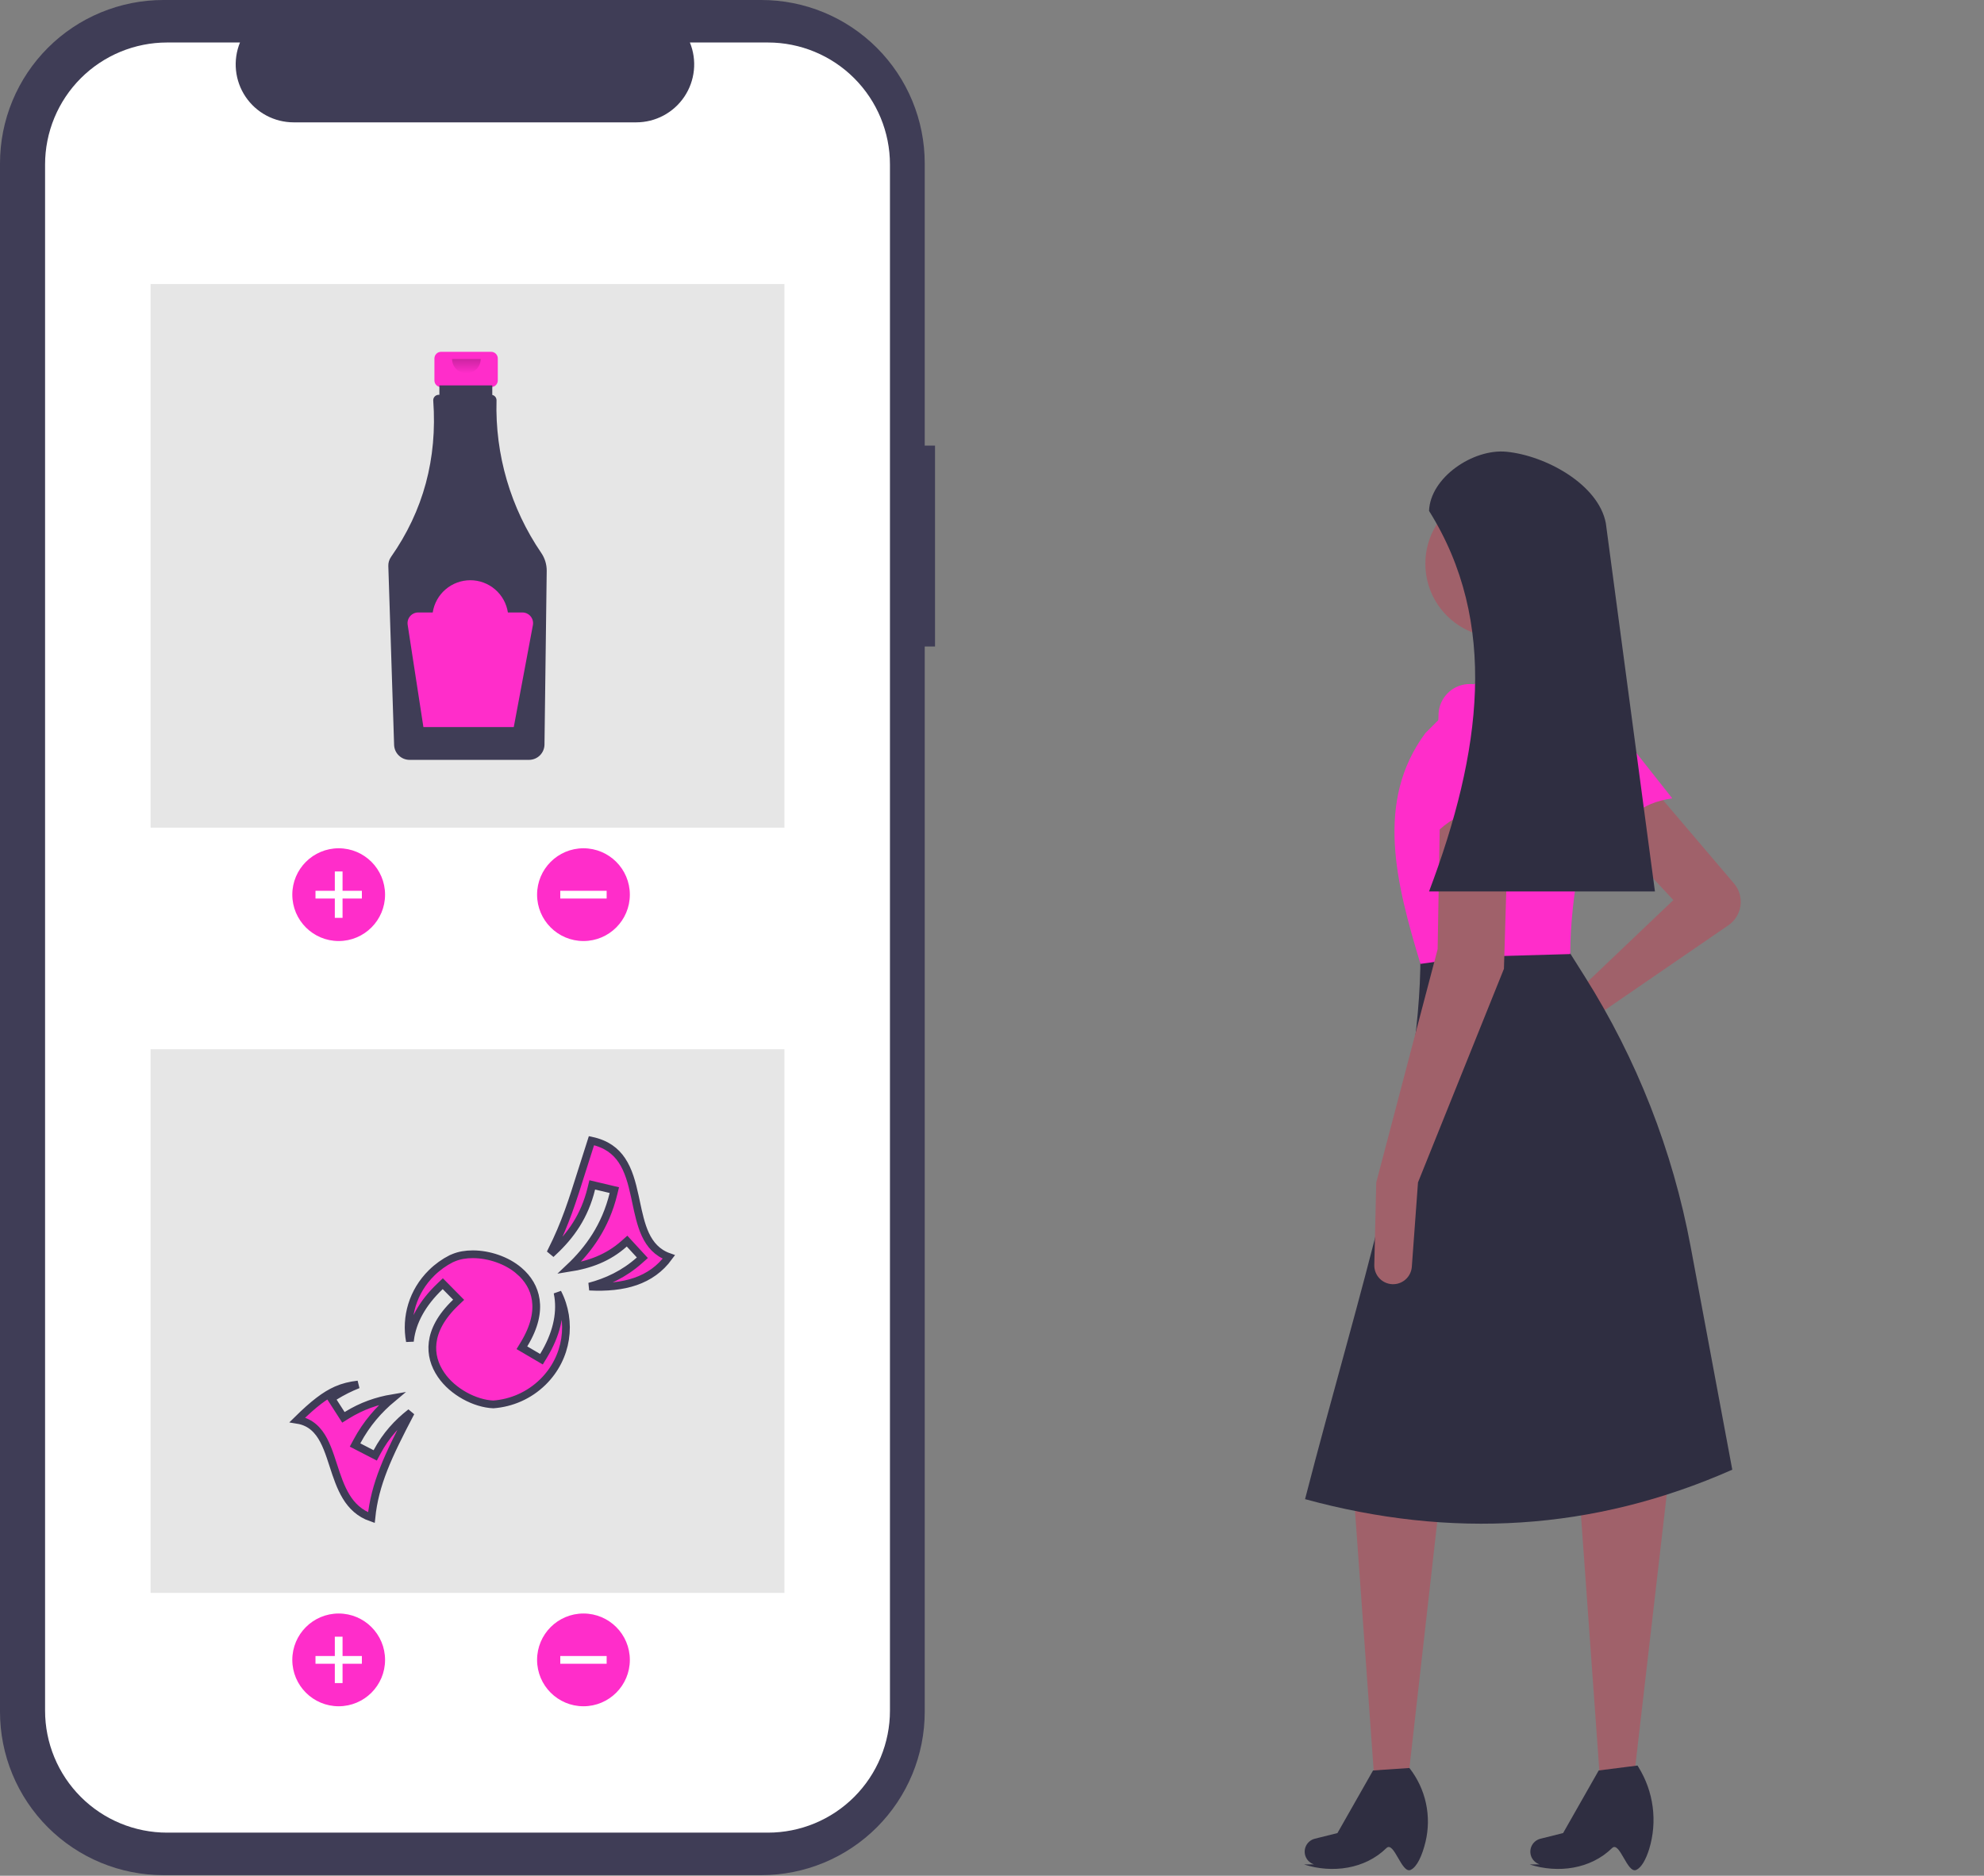 <svg width="770" height="728" viewBox="0 0 770 728" fill="none" xmlns="http://www.w3.org/2000/svg">
<rect x="0" y="0" width="770" height="728" fill="#808080" stroke="none"/>
<g clip-path="url(#clip0_59_41)">
<path d="M672.962 342.882C673.962 344.057 674.704 345.429 675.14 346.909C675.576 348.389 675.697 349.944 675.494 351.474C675.291 353.004 674.769 354.474 673.961 355.789C673.154 357.104 672.079 358.235 670.807 359.108L617.037 396.025L593.36 411.81C592.015 412.706 590.385 413.07 588.786 412.831C587.188 412.592 585.735 411.766 584.712 410.515C584.115 409.786 583.684 408.936 583.448 408.023C583.212 407.111 583.176 406.159 583.345 405.231C583.513 404.304 583.88 403.424 584.422 402.653C584.963 401.882 585.666 401.237 586.481 400.764L609.414 387.448L649.437 349.331L623.708 321.696L642.766 307.402L672.962 342.882Z" fill="#A0616A"/>
<path d="M546.52 690.482H533.367L525.555 581.847L558.908 580.894L546.52 690.482Z" fill="#A0616A"/>
<path d="M547.473 725.74C543.966 727.341 541.028 714.373 538.07 717.28C529.795 725.412 517.124 727.183 506.079 723.632L509.945 723.589C509.278 723.375 508.662 723.028 508.134 722.568C507.605 722.109 507.176 721.547 506.871 720.917C506.566 720.287 506.392 719.601 506.36 718.902C506.328 718.203 506.438 717.504 506.684 716.848C506.978 716.064 507.459 715.363 508.084 714.805C508.709 714.247 509.46 713.85 510.273 713.647L519.073 711.447L532.891 687.147L546.996 686.194C550.141 690.203 552.336 694.873 553.415 699.852C554.495 704.832 554.431 709.991 553.229 714.943C551.949 720.167 549.973 724.599 547.473 725.74Z" fill="#2F2E41"/>
<path d="M634.096 690.482H620.943L613.131 581.847L647.437 575.177L634.096 690.482Z" fill="#A0616A"/>
<path d="M635.049 725.74C631.542 727.341 628.604 714.373 625.646 717.28C617.371 725.412 604.7 727.183 593.655 723.632L597.52 723.589C596.854 723.375 596.238 723.028 595.71 722.568C595.181 722.109 594.752 721.547 594.447 720.917C594.142 720.287 593.968 719.601 593.936 718.902C593.904 718.203 594.014 717.504 594.26 716.848C594.554 716.064 595.035 715.363 595.66 714.805C596.285 714.247 597.036 713.85 597.849 713.647L606.649 711.447L620.467 687.147L635.525 685.241L635.906 685.863C638.817 690.555 640.694 695.813 641.411 701.288C642.129 706.763 641.67 712.328 640.066 717.612C638.814 721.624 637.109 724.8 635.049 725.74Z" fill="#2F2E41"/>
<path d="M649.009 309.859C636.914 311.542 628.54 318.166 625.129 331.38L602.896 290.33C601.578 287.721 601.244 284.725 601.955 281.89C602.667 279.055 604.376 276.571 606.77 274.894C609.31 273.113 612.435 272.372 615.505 272.821C618.575 273.27 621.356 274.877 623.28 277.31L649.009 309.859Z" fill="#FF2DCA"/>
<path d="M672.307 570.412C618.249 594.33 562.927 597.273 506.497 581.847C527.103 501.926 551.434 429.659 551.285 370.296L606.555 365.531L615.065 379.022C635.255 411.031 649.192 446.579 656.136 483.782L672.307 570.412Z" fill="#2F2E41"/>
<path d="M581.779 247.367C597.567 247.367 610.367 234.568 610.367 218.779C610.367 202.99 597.567 190.191 581.779 190.191C565.99 190.191 553.19 202.99 553.19 218.779C553.19 234.568 565.99 247.367 581.779 247.367Z" fill="#A0616A"/>
<path d="M613.225 269.284L577.967 271.19L572.249 239.743L600.837 234.979L613.225 269.284Z" fill="#A0616A"/>
<path d="M609.414 370.296L570.786 371.384L551.285 374.107C541.712 342.486 533.653 310.937 553.19 284.531L576.061 261.661L610.367 260.708L610.821 260.968C616.269 264.089 620.491 268.973 622.792 274.815C625.093 280.658 625.335 287.109 623.478 293.107C614.965 320.772 609.496 346.896 609.414 370.296Z" fill="#FF2DCA"/>
<path d="M550.332 458.919L547.936 491.665C547.807 493.419 547.05 495.068 545.802 496.307C544.554 497.547 542.901 498.294 541.146 498.411C540.135 498.478 539.121 498.334 538.169 497.988C537.216 497.642 536.346 497.101 535.615 496.4C534.883 495.698 534.305 494.853 533.919 493.916C533.532 492.979 533.345 491.972 533.369 490.959L534.132 458.919L557.955 368.39L558.908 313.119L585.59 312.167L583.684 376.013L550.332 458.919Z" fill="#A0616A"/>
<path d="M588.449 316.931C577.137 312.331 566.571 313.872 557.002 323.602L558.313 276.936C558.478 274.018 559.69 271.257 561.725 269.159C563.76 267.061 566.484 265.767 569.396 265.514C572.486 265.245 575.563 266.168 577.995 268.094C580.427 270.02 582.03 272.803 582.477 275.873L588.449 316.931Z" fill="#FF2DCA"/>
<path d="M642.29 345.996H554.62C575.072 291.839 581.667 241.457 554.62 198.291C555.084 185.326 571.713 174.086 584.627 175.328C599.879 176.794 620.374 188.002 623.231 203.055L642.29 345.996Z" fill="#2F2E41"/>
<path d="M362.889 172.947H358.891V63.402C358.891 55.076 357.251 46.831 354.064 39.139C350.878 31.447 346.208 24.457 340.321 18.57C334.433 12.682 327.444 8.012 319.751 4.826C312.059 1.64 303.815 -3.9701e-06 295.488 2.09811e-05H63.402C55.076 2.59601e-06 46.831 1.64 39.139 4.826C31.447 8.012 24.457 12.683 18.57 18.57C12.683 24.457 8.012 31.447 4.826 39.139C1.64 46.831 3.65838e-05 55.076 4.57764e-05 63.402V664.376C3.92103e-05 672.702 1.64 680.947 4.826 688.639C8.012 696.331 12.683 703.321 18.57 709.208C24.457 715.095 31.447 719.766 39.139 722.952C46.831 726.138 55.076 727.778 63.402 727.778H295.488C303.815 727.778 312.059 726.138 319.751 722.952C327.444 719.766 334.433 715.096 340.321 709.208C346.208 703.321 350.878 696.331 354.064 688.639C357.251 680.947 358.891 672.702 358.891 664.376V250.923H362.889V172.947Z" fill="#3F3D56"/>
<path d="M298.047 16.495H267.752C269.145 19.911 269.677 23.616 269.3 27.286C268.924 30.956 267.651 34.476 265.593 37.538C263.536 40.6 260.757 43.108 257.501 44.843C254.246 46.578 250.613 47.485 246.925 47.486H113.965C110.276 47.485 106.644 46.578 103.389 44.843C100.133 43.108 97.354 40.6 95.297 37.538C93.239 34.476 91.966 30.956 91.59 27.286C91.213 23.616 91.745 19.911 93.138 16.495H64.843C58.625 16.495 52.468 17.72 46.723 20.099C40.979 22.479 35.759 25.966 31.363 30.363C26.966 34.76 23.478 39.979 21.099 45.724C18.719 51.468 17.495 57.625 17.495 63.843V663.935C17.495 670.153 18.719 676.31 21.099 682.054C23.478 687.799 26.966 693.019 31.363 697.415C35.759 701.812 40.979 705.299 46.723 707.679C52.468 710.058 58.625 711.283 64.843 711.283H298.047C304.265 711.283 310.421 710.058 316.166 707.679C321.911 705.299 327.13 701.812 331.527 697.415C335.923 693.019 339.411 687.799 341.791 682.054C344.17 676.31 345.395 670.153 345.395 663.935V63.843C345.395 51.285 340.406 39.242 331.527 30.363C322.647 21.483 310.604 16.495 298.047 16.495Z" fill="white"/>
<path d="M304.445 110.234H58.445V321.234H304.445V110.234Z" fill="#E6E6E6"/>
<path d="M131.445 365.234C141.386 365.234 149.445 357.175 149.445 347.234C149.445 337.293 141.386 329.234 131.445 329.234C121.504 329.234 113.445 337.293 113.445 347.234C113.445 357.175 121.504 365.234 131.445 365.234Z" fill="#FF2DCA"/>
<path d="M140.445 345.734H132.945V338.234H129.945V345.734H122.445V348.734H129.945V356.234H132.945V348.734H140.445V345.734Z" fill="white"/>
<path d="M226.445 365.234C236.386 365.234 244.445 357.175 244.445 347.234C244.445 337.293 236.386 329.234 226.445 329.234C216.504 329.234 208.445 337.293 208.445 347.234C208.445 357.175 216.504 365.234 226.445 365.234Z" fill="#FF2DCA"/>
<path d="M235.445 348.734V345.734H217.445V348.734H235.445Z" fill="white"/>
<path d="M190.619 136.549H171.179C170.496 136.549 169.84 136.82 169.357 137.303C168.873 137.787 168.602 138.442 168.602 139.126V147.659C168.602 148.342 168.873 148.998 169.357 149.481C169.84 149.965 170.496 150.236 171.179 150.236H174.401V163.021H187.398V150.236H190.619C191.303 150.236 191.959 149.965 192.442 149.481C192.925 148.998 193.197 148.342 193.197 147.659V139.126C193.197 138.442 192.925 137.787 192.442 137.303C191.959 136.82 191.303 136.549 190.619 136.549Z" fill="#FF2DCA"/>
<path d="M210.091 214.641C198.185 197.22 192.099 176.477 192.703 155.385C192.714 154.898 192.556 154.423 192.256 154.04C191.956 153.656 191.533 153.388 191.058 153.282V149.595H170.527V153.23H170.244C169.967 153.231 169.693 153.286 169.438 153.392C169.182 153.498 168.95 153.654 168.755 153.849C168.56 154.045 168.405 154.278 168.299 154.533C168.194 154.789 168.139 155.063 168.14 155.34C168.14 155.391 168.142 155.442 168.146 155.493C169.763 178.041 164.301 198.261 151.76 216.154C151.038 217.182 150.669 218.417 150.709 219.672L152.954 289.117C153.008 290.666 153.658 292.134 154.769 293.215C155.879 294.296 157.365 294.907 158.914 294.919H205.353C206.921 294.906 208.421 294.282 209.535 293.179C210.649 292.076 211.289 290.582 211.317 289.014L212.182 221.589C212.208 219.115 211.478 216.691 210.091 214.641Z" fill="#3F3D56"/>
<path opacity="0.2" d="M186.567 139.329C186.567 140.804 185.981 142.218 184.938 143.261C183.895 144.304 182.481 144.889 181.006 144.889C179.532 144.889 178.117 144.304 177.074 143.261C176.032 142.218 175.446 140.804 175.446 139.329" fill="url(#paint0_linear_59_41)"/>
<path d="M202.74 237.709H197.116C196.579 234.225 194.813 231.048 192.138 228.754C189.462 226.459 186.054 225.197 182.529 225.197C179.004 225.197 175.596 226.459 172.92 228.754C170.245 231.048 168.479 234.225 167.942 237.709H162.318C161.72 237.709 161.128 237.838 160.585 238.088C160.041 238.338 159.558 238.702 159.168 239.157C158.779 239.611 158.492 240.144 158.328 240.719C158.163 241.294 158.125 241.898 158.216 242.49L164.325 282.194H199.399L206.818 242.624C206.931 242.024 206.91 241.407 206.757 240.817C206.604 240.227 206.322 239.678 205.933 239.208C205.544 238.739 205.055 238.362 204.504 238.102C203.952 237.843 203.349 237.709 202.74 237.709Z" fill="#FF2DCA"/>
<path d="M304.445 407.234H58.445V618.234H304.445V407.234Z" fill="#E6E6E6"/>
<path d="M131.445 662.234C141.386 662.234 149.445 654.175 149.445 644.234C149.445 634.293 141.386 626.234 131.445 626.234C121.504 626.234 113.445 634.293 113.445 644.234C113.445 654.175 121.504 662.234 131.445 662.234Z" fill="#FF2DCA"/>
<path d="M140.445 642.734H132.945V635.234H129.945V642.734H122.445V645.734H129.945V653.234H132.945V645.734H140.445V642.734Z" fill="white"/>
<path d="M226.445 662.234C236.386 662.234 244.445 654.175 244.445 644.234C244.445 634.293 236.386 626.234 226.445 626.234C216.504 626.234 208.445 634.293 208.445 644.234C208.445 654.175 216.504 662.234 226.445 662.234Z" fill="#FF2DCA"/>
<path d="M235.445 645.734V642.734H217.445V645.734H235.445Z" fill="white"/>
<path d="M250.475 479.14C252.301 483.056 255.053 486.26 259.59 487.853C252.763 497.184 242.126 500.047 228.739 499.356C235.517 497.567 242.154 494.508 248.162 489.168L249.302 488.155L248.27 487.032L244.366 482.784L243.367 481.698L242.265 482.678C235.909 488.328 228.8 490.842 220.904 492.092C228.516 484.923 234.993 475.946 238.071 463.378L238.43 461.91L236.96 461.562L231.304 460.222L229.855 459.879L229.501 461.325C226.866 472.084 221.533 479.506 214.755 485.842C214.552 485.672 214.348 485.504 214.143 485.338C219.425 474.751 222.045 466.426 225.955 453.998C227.027 450.59 228.196 446.874 229.544 442.717C235.364 443.951 238.927 446.747 241.327 450.312C243.956 454.217 245.255 459.131 246.384 464.311C246.546 465.054 246.705 465.805 246.865 466.559C247.792 470.939 248.74 475.419 250.475 479.14ZM216.673 503.323C216.594 502.77 216.498 502.225 216.386 501.688C222.175 512.924 220.283 526.961 210.711 536.368C205.338 541.648 198.476 544.552 191.462 545.081C184.372 544.777 175.742 540.256 171.203 533.616L171.203 533.616C168.633 529.857 167.336 525.609 167.91 521.017L167.91 521.017C168.485 516.423 170.977 511.16 176.898 505.52L178.004 504.467L176.932 503.38L172.882 499.276L171.847 498.227L170.78 499.244C163.753 505.937 160.027 513.03 159.162 519.946C159.135 520.16 159.111 520.374 159.09 520.588C157.346 511.246 160.156 501.253 167.531 494.005C169.83 491.746 172.401 489.92 175.137 488.531L176.168 488.102C178.239 487.24 180.754 486.798 183.486 486.801L183.613 486.801C189.76 486.838 196.661 489.097 201.451 493.203L202.354 492.15L201.451 493.204C204.926 496.182 207.286 499.956 207.941 504.541L207.941 504.541C208.596 509.124 207.578 514.832 203.346 521.782L202.553 523.084L203.868 523.856L208.871 526.793L210.144 527.54L210.911 526.279C215.94 518.021 217.659 510.223 216.673 503.323ZM144.144 589.033C134.985 585.832 132.147 577.335 129.343 568.684L129.293 568.528C127.868 564.131 126.409 559.628 123.939 556.309C122.664 554.596 121.094 553.156 119.088 552.187C117.982 551.652 116.769 551.273 115.436 551.061C121.708 544.888 126.158 541.464 130.564 539.523C133.2 538.362 135.861 537.713 138.963 537.358C135.924 538.555 132.882 540.059 129.85 541.942L128.555 542.745L129.379 544.027L132.484 548.858L133.282 550.1L134.536 549.321C140.467 545.641 146.348 543.665 152.34 542.653C147.074 547.038 142.285 552.441 138.516 559.489L137.798 560.832L139.152 561.53L144.311 564.189L145.624 564.866L146.321 563.563C149.831 557 154.3 552.174 159.432 548.186C150.484 565.181 145.479 576.018 144.144 589.033Z" fill="#FF2DCA" stroke="#3F3D56" stroke-width="3"/>
</g>
<defs>
<linearGradient id="paint0_linear_59_41" x1="181.006" y1="139.329" x2="181.006" y2="144.889" gradientUnits="userSpaceOnUse">
<stop/>
<stop offset="1" stop-opacity="0"/>
</linearGradient>
<clipPath id="clip0_59_41">
<rect width="769.924" height="727.778" fill="white"/>
</clipPath>
</defs>
</svg>

